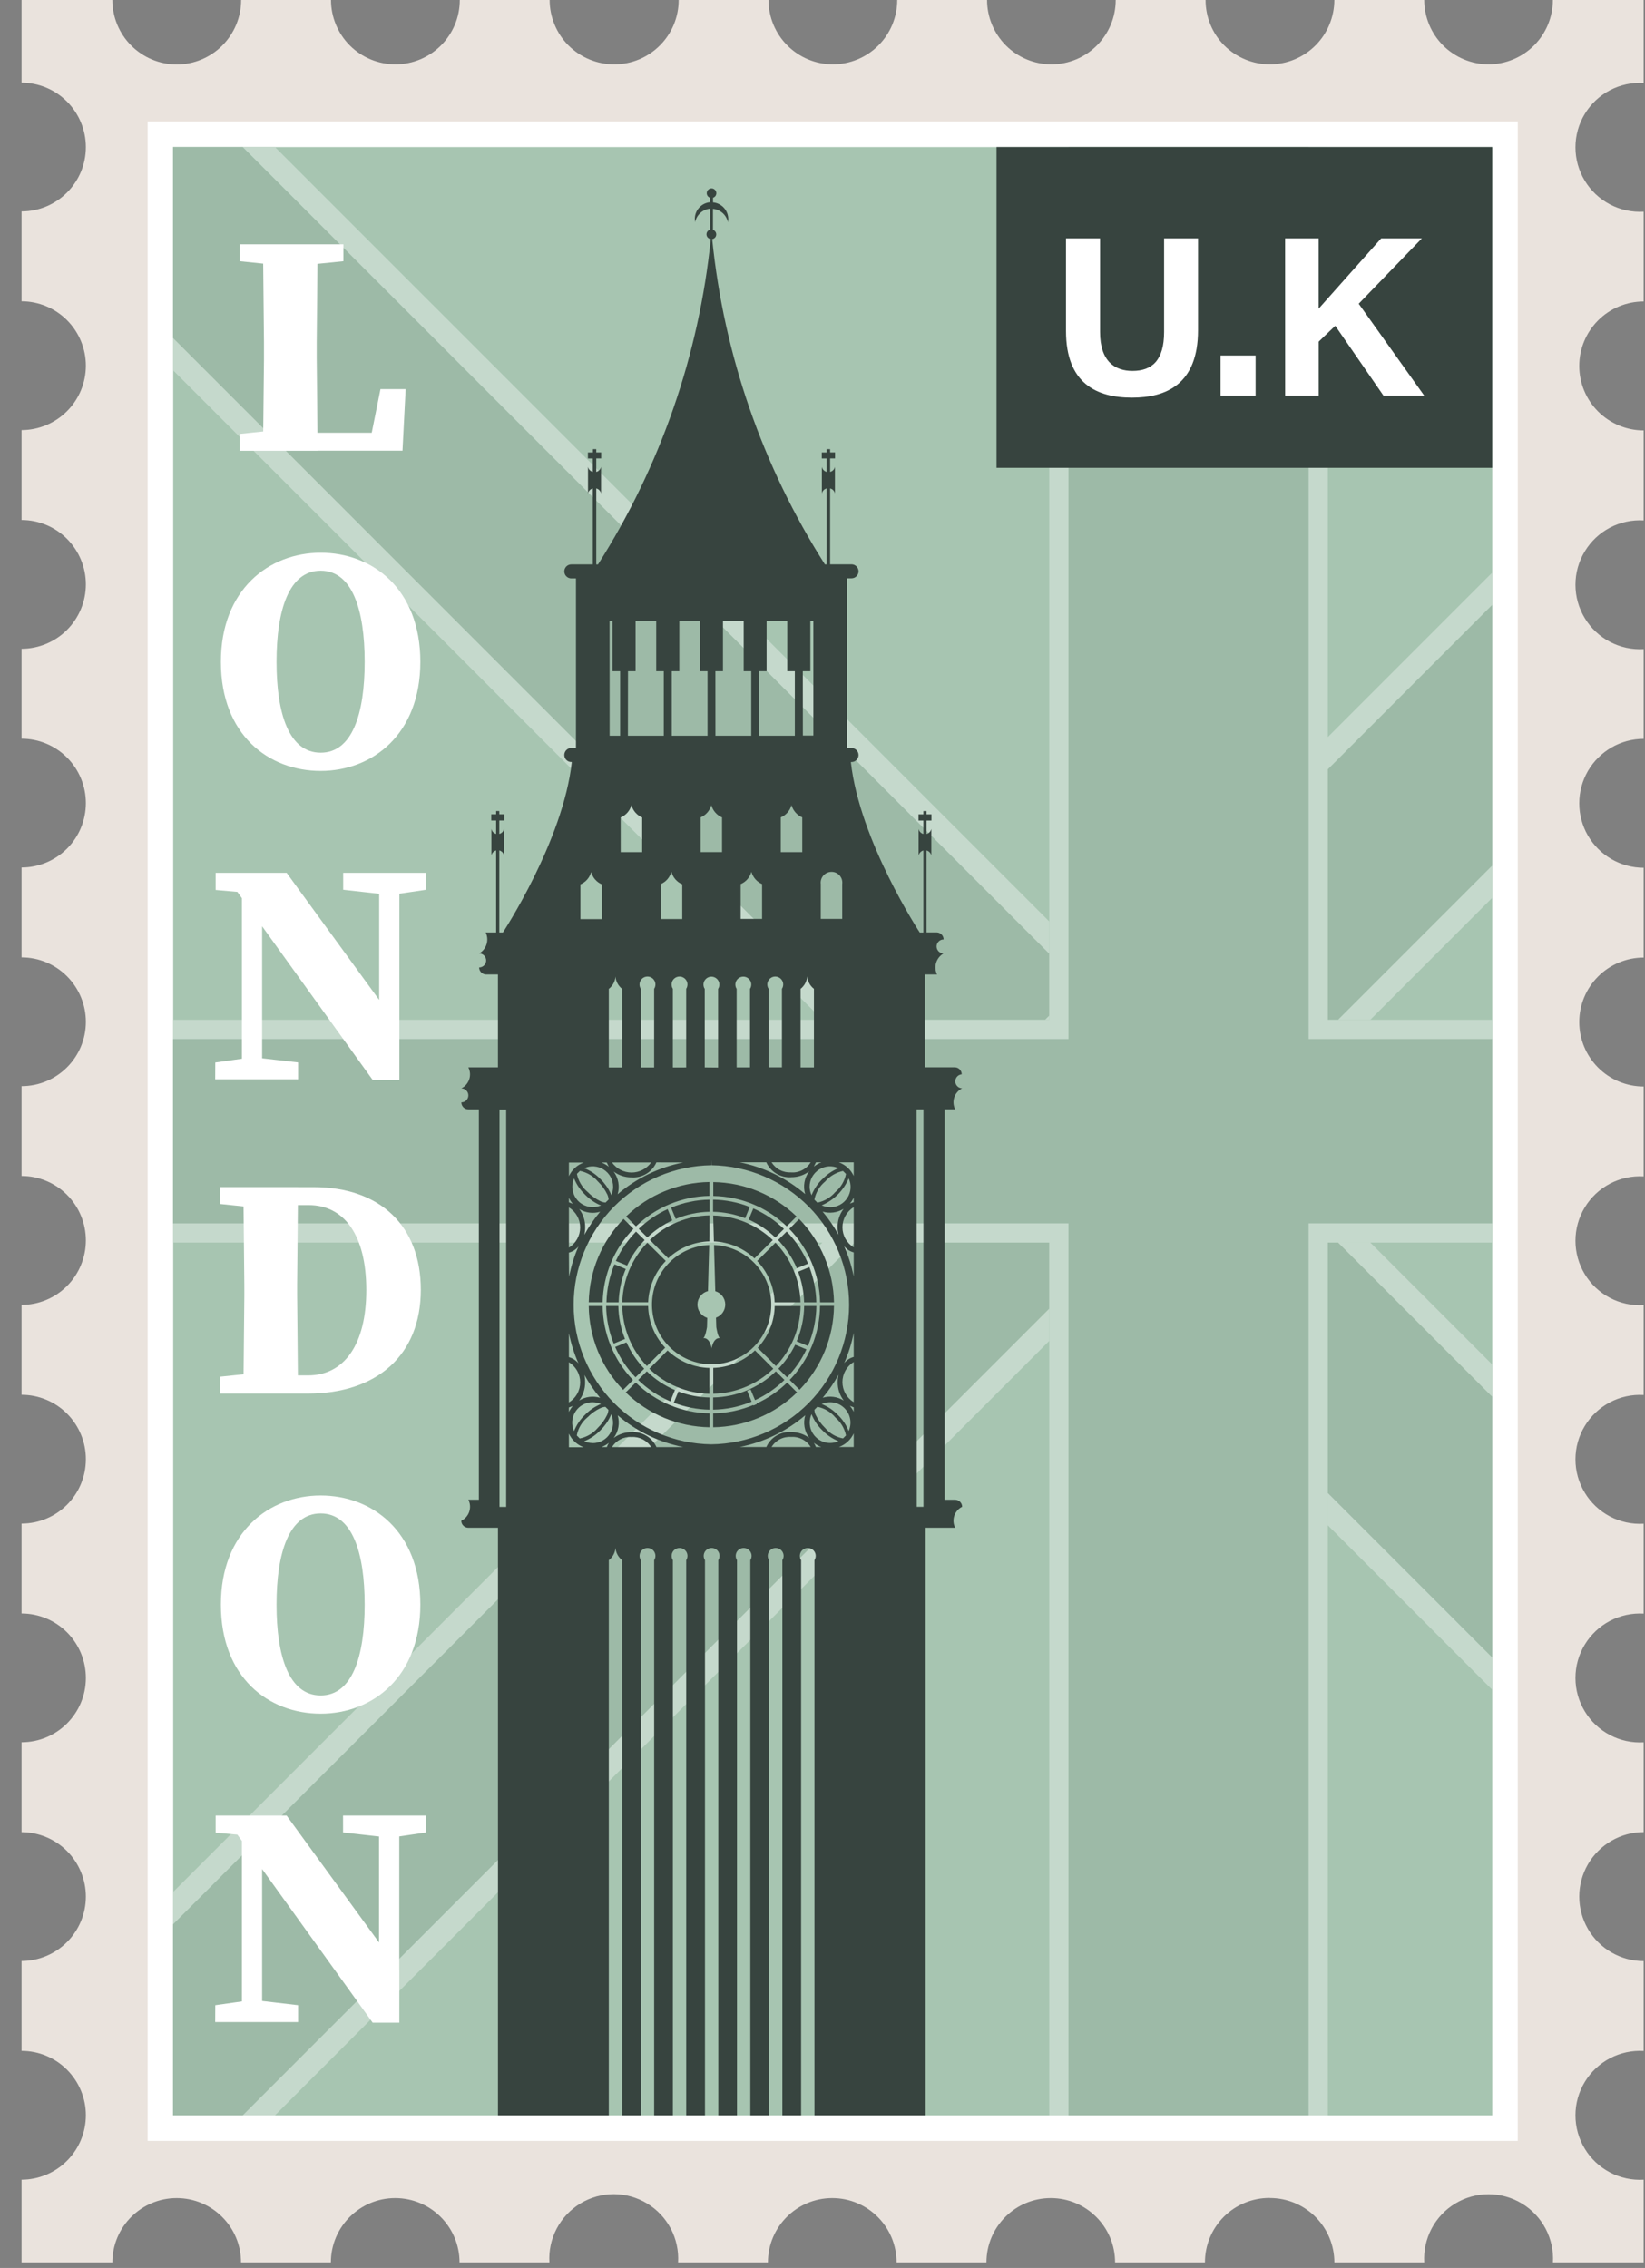 <svg width="74" height="102" viewBox="0 0 74 102" fill="none" xmlns="http://www.w3.org/2000/svg">
<rect x="0" y="0" width="74" height="102" fill="#808080" stroke="none"/>
<g clip-path="url(#clip0_344_32234)">
<path d="M38.74 37.105C38.702 37.291 39.119 41.726 39.084 41.912C39.099 42.127 39.132 42.339 39.184 42.548L39.224 41.28L40.66 38.236C40.707 37.744 38.775 37.234 38.74 37.105ZM60.08 74.047C60.099 74.347 59.88 81.445 59.894 81.745C59.912 82.002 59.845 82.451 59.839 82.764L59.819 80.733L59.054 75.859C59.029 75.066 60.063 74.257 60.08 74.047ZM31.762 6.273C31.782 6.573 31.563 13.672 31.579 13.972C31.596 14.231 31.533 14.68 31.523 14.992L31.503 12.961L30.736 8.084C30.713 7.295 31.747 6.481 31.762 6.273Z" fill="#485754"/>
<path d="M57.127 98.855C57.895 98.855 58.633 99.16 59.177 99.704C59.721 100.248 60.026 100.985 60.026 101.754H64.069C64.038 101.227 64.152 100.701 64.398 100.233C64.644 99.766 65.013 99.374 65.465 99.102C65.917 98.829 66.435 98.684 66.963 98.684C67.492 98.684 68.01 98.829 68.462 99.102C68.914 99.375 69.283 99.766 69.529 100.233C69.775 100.701 69.889 101.227 69.858 101.754H73.942V98.03C73.415 98.061 72.889 97.947 72.421 97.701C71.954 97.455 71.562 97.086 71.29 96.634C71.016 96.182 70.872 95.664 70.872 95.135C70.872 94.607 71.016 94.089 71.29 93.637C71.563 93.185 71.954 92.816 72.421 92.57C72.889 92.324 73.415 92.21 73.942 92.241V88.198C73.433 88.198 72.933 88.064 72.492 87.809C72.052 87.555 71.686 87.189 71.431 86.748C71.177 86.307 71.043 85.807 71.043 85.298C71.043 84.79 71.177 84.29 71.431 83.849C71.686 83.408 72.052 83.042 72.493 82.788C72.933 82.533 73.433 82.399 73.942 82.399V78.36C73.415 78.391 72.889 78.278 72.421 78.031C71.954 77.785 71.562 77.416 71.29 76.964C71.016 76.512 70.872 75.994 70.872 75.466C70.872 74.937 71.016 74.419 71.29 73.967C71.563 73.515 71.954 73.146 72.421 72.9C72.889 72.654 73.415 72.54 73.942 72.571V68.528C73.415 68.559 72.889 68.446 72.421 68.2C71.954 67.954 71.562 67.585 71.29 67.132C71.016 66.68 70.872 66.162 70.872 65.634C70.872 65.106 71.016 64.587 71.29 64.135C71.563 63.683 71.954 63.314 72.421 63.068C72.889 62.822 73.415 62.708 73.942 62.739V58.697C73.415 58.728 72.889 58.615 72.421 58.369C71.954 58.123 71.562 57.754 71.29 57.302C71.016 56.849 70.872 56.331 70.872 55.803C70.872 55.275 71.016 54.757 71.29 54.304C71.563 53.852 71.954 53.483 72.421 53.237C72.889 52.991 73.415 52.877 73.942 52.909V48.865C73.173 48.865 72.436 48.56 71.892 48.016C71.348 47.472 71.043 46.735 71.043 45.966C71.043 45.197 71.348 44.46 71.892 43.916C72.436 43.372 73.173 43.067 73.942 43.067V39.028C73.433 39.028 72.933 38.893 72.492 38.639C72.052 38.384 71.686 38.018 71.431 37.578C71.177 37.137 71.043 36.637 71.043 36.128C71.043 35.619 71.177 35.119 71.431 34.678C71.686 34.238 72.052 33.872 72.493 33.617C72.933 33.363 73.433 33.229 73.942 33.229V29.194C73.415 29.225 72.889 29.111 72.421 28.865C71.954 28.619 71.562 28.25 71.29 27.798C71.016 27.346 70.872 26.828 70.872 26.299C70.872 25.771 71.016 25.253 71.29 24.801C71.563 24.348 71.954 23.979 72.421 23.733C72.889 23.488 73.415 23.374 73.942 23.405V19.358C73.173 19.358 72.436 19.052 71.892 18.509C71.348 17.965 71.043 17.227 71.043 16.458C71.043 15.69 71.348 14.952 71.892 14.408C72.436 13.864 73.173 13.559 73.942 13.559V9.52C73.415 9.551 72.889 9.437 72.421 9.191C71.954 8.945 71.562 8.576 71.29 8.124C71.016 7.672 70.872 7.154 70.872 6.626C70.872 6.097 71.016 5.579 71.29 5.127C71.563 4.675 71.954 4.306 72.421 4.06C72.889 3.814 73.415 3.7 73.942 3.731V0H69.855C69.855 0.768 69.55 1.504 69.007 2.046C68.464 2.587 67.728 2.893 66.962 2.893C66.195 2.892 65.46 2.586 64.917 2.044C64.375 1.502 64.07 0.767 64.068 0L60.025 0C60.023 0.768 59.717 1.504 59.174 2.046C58.63 2.589 57.894 2.893 57.126 2.893C56.358 2.894 55.621 2.59 55.077 2.048C54.533 1.505 54.232 0.768 54.233 0H50.19C50.19 1.598 48.894 2.893 47.297 2.893C46.529 2.893 45.793 2.588 45.251 2.046C44.709 1.503 44.403 0.768 44.403 0H40.361C40.361 0.769 40.055 1.506 39.511 2.048C38.968 2.589 38.23 2.894 37.462 2.893C35.865 2.891 34.572 1.597 34.572 0H30.53C30.53 1.598 29.235 2.893 27.637 2.893C27.256 2.895 26.878 2.822 26.525 2.677C26.172 2.533 25.851 2.32 25.58 2.052C25.31 1.783 25.095 1.463 24.949 1.111C24.802 0.759 24.726 0.381 24.726 0H20.683C20.683 1.598 19.387 2.893 17.789 2.893C17.02 2.894 16.283 2.59 15.739 2.048C15.196 1.505 14.89 0.768 14.89 0H10.847C10.847 0.381 10.772 0.758 10.626 1.11C10.48 1.462 10.267 1.781 9.998 2.051C9.728 2.32 9.409 2.533 9.057 2.679C8.705 2.825 8.328 2.899 7.947 2.899C7.179 2.898 6.444 2.591 5.902 2.048C5.359 1.504 5.055 0.768 5.055 0L0.97 0V3.718C1.738 3.72 2.474 4.026 3.016 4.57C3.558 5.113 3.863 5.85 3.863 6.618C3.861 8.214 2.566 9.507 0.97 9.507V13.55C1.738 13.552 2.474 13.858 3.016 14.401C3.558 14.945 3.863 15.681 3.863 16.449C3.862 17.216 3.557 17.952 3.014 18.494C2.472 19.037 1.737 19.342 0.97 19.344V23.387C1.738 23.387 2.473 23.692 3.015 24.235C3.557 24.778 3.863 25.514 3.863 26.28C3.863 27.048 3.558 27.784 3.016 28.328C2.473 28.871 1.737 29.177 0.97 29.179L0.97 33.222C1.739 33.222 2.475 33.528 3.017 34.072C3.559 34.615 3.864 35.353 3.863 36.121C3.862 36.889 3.558 37.625 3.015 38.167C2.472 38.709 1.737 39.015 0.97 39.015V43.058C1.738 43.059 2.474 43.365 3.016 43.909C3.558 44.453 3.863 45.189 3.863 45.957C3.862 47.555 2.567 48.849 0.97 48.849V52.889C1.739 52.889 2.475 53.194 3.018 53.739C3.561 54.284 3.865 55.022 3.863 55.791C3.862 56.558 3.557 57.294 3.015 57.837C2.473 58.38 1.737 58.686 0.97 58.687L0.97 62.73C1.739 62.73 2.476 63.036 3.019 63.581C3.562 64.126 3.866 64.865 3.863 65.634C3.86 67.23 2.565 68.522 0.97 68.522V72.565C1.351 72.566 1.728 72.641 2.079 72.787C2.431 72.933 2.75 73.147 3.019 73.417C3.288 73.687 3.501 74.008 3.646 74.36C3.79 74.712 3.864 75.09 3.863 75.471C3.859 77.066 2.565 78.357 0.97 78.357V82.4C1.738 82.402 2.474 82.708 3.016 83.251C3.558 83.795 3.863 84.532 3.863 85.3C3.862 86.067 3.557 86.802 3.014 87.344C2.472 87.887 1.737 88.192 0.97 88.194V92.237C1.738 92.237 2.473 92.542 3.015 93.085C3.557 93.628 3.863 94.364 3.863 95.13C3.863 95.898 3.558 96.635 3.016 97.178C2.474 97.722 1.738 98.028 0.97 98.03V101.751H5.055C5.055 100.153 6.351 98.858 7.948 98.858C9.546 98.858 10.842 100.153 10.842 101.751H14.885C14.885 100.153 16.18 98.858 17.778 98.858C19.376 98.858 20.672 100.153 20.672 101.751H24.715C24.683 101.224 24.797 100.698 25.043 100.23C25.289 99.763 25.658 99.372 26.11 99.099C26.563 98.826 27.081 98.681 27.609 98.681C28.137 98.681 28.655 98.826 29.108 99.099C29.56 99.372 29.929 99.763 30.175 100.23C30.421 100.698 30.534 101.224 30.503 101.751H34.545C34.545 100.153 35.841 98.858 37.439 98.858C39.036 98.858 40.332 100.153 40.332 101.751H44.375C44.375 100.153 45.671 98.858 47.269 98.858C48.866 98.858 50.162 100.153 50.162 101.751H54.205C54.203 100.978 54.511 100.236 55.06 99.691C55.609 99.147 56.353 98.845 57.126 98.852L57.127 98.855Z" fill="#EAE3DD"/>
<path d="M7.212 6.039H67.698V95.712H7.212V6.039Z" fill="#A7C5B1"/>
<path d="M67.127 6.615V95.135H7.791V6.615H67.127ZM68.277 5.465H6.642V96.285H68.276L68.277 5.465Z" fill="white"/>
<path d="M47.015 45.865L47.201 45.679V42.89L10.922 6.613H7.782V15.202L38.445 45.865H47.015ZM59.732 55.883V67.15L67.118 74.537V62.807L60.194 55.883H59.732Z" fill="#9DBAA7"/>
<path d="M60.194 55.883L67.118 62.807V61.358L61.643 55.883H60.194ZM47.201 41.442L12.371 6.613H10.922L47.201 42.89V41.442ZM38.445 45.864L7.782 15.201V16.65L36.996 45.864H38.445ZM59.732 68.6L67.118 75.986V74.538L59.732 67.151V68.6Z" fill="#C5D9CC"/>
<path d="M59.732 45.864H60.194L67.118 38.939V27.211L59.732 34.599V45.864ZM47.201 55.883H38.445L7.782 86.545V95.134H10.922L47.201 58.857V55.883Z" fill="#9DBAA7"/>
<path d="M47.201 45.864V45.678L47.015 45.864H47.201ZM61.643 45.864L67.118 40.389V38.94L60.194 45.864H61.643ZM59.732 34.597L67.118 27.211V25.762L59.732 33.148V34.597ZM47.201 58.858L10.922 95.135H12.371L47.201 60.306V58.858ZM36.996 55.883L7.782 85.097V86.546L38.445 55.883H36.996Z" fill="#C5D9CC"/>
<path d="M48.063 55.021V95.135H58.869V55.021H67.118V46.723H58.869V6.613H48.063V46.728H7.782V55.026L48.063 55.021Z" fill="#9DBAA7"/>
<path d="M59.731 67.151V55.884H67.117V55.021H58.868V95.135H48.063V55.021H7.782V55.884H47.201V95.135H59.731V67.151ZM48.063 46.728V6.613H47.201V45.865H7.782V46.728H48.063ZM58.869 46.728H67.118V45.865H59.732V6.613H58.869V46.728Z" fill="#C5D9CC"/>
<path d="M44.829 6.613H67.124V21.041H44.829V6.613Z" fill="#37443F"/>
<path d="M17.051 90.058L17.961 90.968V81.655H17.051V90.058ZM15.433 82.414L17.333 82.627H17.728L19.162 82.414V81.655H15.432L15.433 82.414ZM10.882 90.941H11.792V82.425L10.882 81.655V90.941ZM16.764 90.968H17.964V88.615L12.894 81.655H9.701V82.425L11.233 82.56L10.425 82.16L16.764 90.968ZM9.681 90.941H13.41V90.182L11.59 89.969H11.19L9.685 90.182L9.681 90.941ZM14.425 67.259C12.105 67.259 9.937 68.906 9.937 72.165C9.937 75.458 12.093 77.071 14.425 77.071C16.756 77.071 18.909 75.424 18.909 72.165C18.909 68.867 16.739 67.259 14.425 67.259ZM12.44 72.165C12.44 69.831 13.003 68.066 14.426 68.066C15.848 68.066 16.405 69.829 16.405 72.165C16.405 74.501 15.847 76.251 14.426 76.251C13.004 76.251 12.44 74.51 12.44 72.165ZM12.178 62.675H13.852C16.941 62.675 18.93 60.956 18.93 58.007C18.93 55.15 17.116 53.39 14.104 53.39H12.178V54.199H13.885C15.476 54.199 16.478 55.535 16.478 58.022C16.478 60.473 15.478 61.857 13.86 61.857H12.178V62.675ZM11.956 61.704L9.905 61.916V62.675H12.178V61.704H11.956ZM11.956 54.361H12.178V53.39L9.905 53.389V54.149L11.956 54.361ZM10.992 58.246L10.949 62.674H13.408L13.366 58.236V57.771L13.408 53.388H10.948L10.991 57.771L10.992 58.246ZM17.057 47.658L17.967 48.569V39.255H17.057V47.658ZM15.439 40.016L17.339 40.228H17.739L19.168 40.016V39.256H15.438L15.439 40.016ZM10.882 48.541H11.792V40.026L10.882 39.256V48.541ZM16.764 48.569H17.964V46.215L12.894 39.255H9.701V40.026L11.233 40.161L10.425 39.761L16.764 48.569ZM9.681 48.541H13.41V47.782L11.59 47.573H11.19L9.685 47.785L9.681 48.541ZM14.425 24.859C12.105 24.859 9.937 26.508 9.937 29.766C9.937 33.059 12.093 34.672 14.425 34.672C16.756 34.672 18.909 33.023 18.909 29.766C18.909 26.473 16.744 24.859 14.425 24.859ZM12.44 29.766C12.44 27.432 13.003 25.667 14.426 25.667C15.848 25.667 16.405 27.43 16.405 29.766C16.405 32.103 15.847 33.852 14.426 33.852C13.004 33.852 12.44 32.111 12.44 29.766ZM17.115 17.502L16.56 20.271L17.638 19.462H13.062V20.271H18.106L18.248 17.502H17.115ZM11.875 15.371V16.189L11.832 20.275H14.29L14.248 16.115V15.371L14.29 10.988H11.831L11.875 15.372V15.371ZM12.839 11.96H13.357L15.448 11.748V10.988H10.787V11.748L12.839 11.96ZM12.839 19.303L10.787 19.515V20.275H13.062V19.303H12.839Z" fill="white"/>
<path d="M20.751 68.395C20.752 68.568 20.892 68.708 21.065 68.71H22.401V95.134H27.387V70.168C27.561 70.034 27.671 69.833 27.688 69.614C27.704 69.833 27.814 70.034 27.987 70.168V95.134H28.828V70.168C28.732 70.019 28.76 69.821 28.894 69.705C29.028 69.589 29.228 69.589 29.362 69.705C29.496 69.821 29.524 70.019 29.428 70.168V95.134H30.269V70.168C30.173 70.019 30.201 69.821 30.335 69.705C30.469 69.589 30.669 69.589 30.803 69.705C30.937 69.821 30.965 70.019 30.869 70.168V95.134H31.713V70.168C31.617 70.019 31.645 69.821 31.779 69.705C31.913 69.589 32.112 69.589 32.246 69.705C32.38 69.821 32.408 70.019 32.312 70.168V95.134H33.153V70.168C33.057 70.019 33.085 69.821 33.219 69.705C33.353 69.589 33.553 69.589 33.687 69.705C33.821 69.821 33.849 70.019 33.753 70.168V95.134H34.594V70.168C34.498 70.019 34.526 69.821 34.66 69.705C34.794 69.589 34.994 69.589 35.128 69.705C35.262 69.821 35.29 70.019 35.194 70.168V95.134H36.038V70.168C35.942 70.019 35.97 69.821 36.104 69.705C36.238 69.589 36.438 69.589 36.572 69.705C36.706 69.821 36.733 70.019 36.638 70.168V95.134H41.636V68.71H42.968C42.926 68.627 42.901 68.537 42.894 68.445C42.888 68.353 42.899 68.26 42.928 68.172C42.958 68.085 43.004 68.003 43.065 67.934C43.125 67.864 43.199 67.807 43.282 67.766C43.281 67.593 43.141 67.453 42.968 67.451H42.496V49.891H42.968C42.926 49.808 42.901 49.718 42.894 49.626C42.887 49.533 42.899 49.441 42.928 49.353C42.957 49.265 43.003 49.184 43.064 49.114C43.125 49.044 43.199 48.987 43.282 48.946C43.114 48.943 42.978 48.809 42.973 48.641C42.968 48.473 43.096 48.331 43.263 48.317C43.263 48.151 43.134 48.013 42.968 48.002H41.606V43.825H42.152C41.986 43.482 42.115 43.069 42.447 42.881C42.273 42.881 42.132 42.74 42.132 42.566C42.132 42.392 42.273 42.251 42.447 42.251C42.447 42.085 42.318 41.947 42.152 41.936H41.681V38.249C41.734 38.264 41.783 38.293 41.821 38.333C41.859 38.373 41.885 38.424 41.896 38.478V37.278C41.885 37.333 41.859 37.383 41.821 37.423C41.783 37.464 41.734 37.493 41.681 37.507V36.903H41.901V36.625H41.681V36.477H41.538V36.625H41.318V36.903H41.538V37.507C41.428 37.479 41.344 37.39 41.322 37.278V38.478C41.334 38.424 41.36 38.373 41.398 38.333C41.436 38.293 41.485 38.264 41.538 38.249V41.939H41.374C41.374 41.939 38.668 37.821 38.275 34.272H38.305C38.479 34.272 38.62 34.131 38.62 33.957C38.62 33.783 38.479 33.642 38.305 33.642H38.095V26.01H38.305C38.479 26.01 38.62 25.869 38.62 25.695C38.62 25.521 38.479 25.38 38.305 25.38H37.343V21.967C37.453 21.995 37.537 22.084 37.559 22.195V20.995C37.537 21.107 37.453 21.196 37.343 21.224V20.617H37.564V20.347H37.343V20.201H37.187V20.349H36.967V20.619H37.187V21.224C37.077 21.196 36.993 21.107 36.971 20.995V22.195C36.993 22.084 37.077 21.995 37.187 21.967V25.384H37.109C34.3 20.97 32.563 15.959 32.038 10.753C32.136 10.738 32.212 10.658 32.219 10.559C32.227 10.46 32.166 10.369 32.072 10.338V9.393C32.407 9.422 32.681 9.669 32.746 9.998L32.761 9.852C32.761 9.462 32.463 9.138 32.075 9.102V8.894C32.176 8.861 32.239 8.759 32.221 8.655C32.205 8.551 32.114 8.473 32.008 8.473C31.903 8.473 31.813 8.55 31.796 8.655C31.779 8.76 31.841 8.861 31.942 8.894V9.094C31.554 9.13 31.256 9.454 31.256 9.844L31.271 9.99C31.336 9.661 31.611 9.414 31.945 9.385V10.329C31.843 10.354 31.775 10.448 31.782 10.552C31.789 10.656 31.871 10.74 31.974 10.75C31.446 15.957 29.709 20.969 26.901 25.385H26.823V21.967C26.933 21.995 27.017 22.084 27.039 22.195V20.995C27.017 21.107 26.933 21.196 26.823 21.224V20.617H27.044V20.347H26.823V20.201H26.673V20.349H26.447V20.619H26.667V21.224C26.557 21.196 26.473 21.107 26.451 20.995V22.195C26.473 22.084 26.557 21.995 26.667 21.967V25.384H25.701C25.588 25.384 25.484 25.444 25.428 25.541C25.372 25.638 25.372 25.759 25.428 25.856C25.484 25.953 25.588 26.014 25.701 26.013H25.91V33.641H25.701C25.588 33.641 25.484 33.701 25.428 33.798C25.372 33.895 25.372 34.016 25.428 34.113C25.484 34.21 25.588 34.271 25.701 34.27H25.723C25.336 37.818 22.624 41.937 22.624 41.937H22.461V38.247C22.514 38.262 22.563 38.291 22.601 38.331C22.639 38.371 22.665 38.422 22.677 38.476V37.276C22.665 37.331 22.639 37.381 22.601 37.422C22.563 37.462 22.514 37.491 22.461 37.505V36.901H22.682V36.623H22.461V36.475H22.319V36.623H22.099V36.901H22.319V37.505C22.265 37.491 22.217 37.462 22.179 37.421C22.142 37.381 22.116 37.331 22.105 37.276V38.476C22.116 38.422 22.142 38.372 22.179 38.331C22.217 38.291 22.265 38.262 22.319 38.247V41.937H21.849C22.014 42.28 21.885 42.693 21.554 42.881C21.728 42.881 21.869 43.022 21.869 43.196C21.869 43.37 21.728 43.511 21.554 43.511C21.554 43.677 21.683 43.815 21.849 43.826H22.4V48.004H21.068C21.11 48.087 21.135 48.177 21.142 48.269C21.148 48.361 21.137 48.454 21.108 48.541C21.079 48.629 21.032 48.71 20.972 48.78C20.911 48.85 20.837 48.907 20.754 48.948C20.928 48.948 21.069 49.089 21.069 49.263C21.069 49.437 20.928 49.578 20.754 49.578C20.754 49.752 20.895 49.893 21.069 49.893H21.541V67.449H21.069C21.111 67.531 21.136 67.621 21.143 67.714C21.149 67.806 21.138 67.898 21.109 67.986C21.08 68.074 21.033 68.155 20.973 68.225C20.912 68.295 20.838 68.352 20.755 68.393L20.751 68.395ZM27.3 65.081H27.055C27.177 65.037 27.291 64.973 27.392 64.891C27.352 64.95 27.321 65.014 27.3 65.081ZM26.658 64.9C26.527 64.9 26.398 64.873 26.279 64.819C26.553 64.71 26.801 64.543 27.005 64.331C27.193 64.149 27.346 63.935 27.457 63.699L27.492 63.605C27.625 63.889 27.602 64.221 27.433 64.484C27.264 64.749 26.971 64.906 26.657 64.904L26.658 64.9ZM26.283 61.826C26.487 62.194 26.725 62.541 26.995 62.864C26.837 62.817 26.672 62.803 26.509 62.825C26.347 62.846 26.19 62.902 26.051 62.988C26.232 62.75 26.327 62.459 26.321 62.16C26.323 62.046 26.311 61.933 26.286 61.822L26.283 61.826ZM26.658 63.065C26.789 63.065 26.919 63.093 27.038 63.147L26.944 63.183C26.707 63.294 26.493 63.447 26.312 63.636C26.098 63.84 25.932 64.088 25.823 64.363C25.759 64.223 25.732 64.069 25.743 63.916C25.754 63.762 25.804 63.614 25.887 63.485C25.97 63.356 26.084 63.249 26.219 63.176C26.354 63.102 26.505 63.063 26.659 63.063L26.658 63.065ZM26.423 63.75C26.59 63.576 26.787 63.434 27.005 63.331C27.077 63.297 27.154 63.277 27.234 63.272L27.369 63.407C27.364 63.486 27.345 63.564 27.311 63.636C27.206 63.853 27.064 64.051 26.89 64.218C26.682 64.464 26.397 64.632 26.081 64.695L25.946 64.559C26.006 64.24 26.175 63.952 26.426 63.745L26.423 63.75ZM27.532 65.083C27.718 64.779 28.056 64.605 28.411 64.629C28.766 64.606 29.105 64.781 29.293 65.083H27.532ZM29.531 65.083C29.436 64.871 29.279 64.692 29.079 64.572C28.88 64.451 28.649 64.394 28.416 64.41C28.125 64.406 27.841 64.498 27.608 64.671C27.824 64.38 27.891 64.002 27.787 63.653C28.631 64.373 29.646 64.865 30.735 65.081L29.531 65.083ZM32.002 64.958C30.352 64.937 28.776 64.266 27.616 63.092C26.456 61.917 25.805 60.333 25.805 58.682C25.805 57.031 26.456 55.447 27.616 54.272C28.776 53.098 30.352 52.427 32.002 52.406L32.01 52.155V52.406C33.66 52.43 35.235 53.103 36.393 54.28C37.551 55.456 38.2 57.042 38.197 58.693C38.194 60.344 37.54 61.927 36.378 63.1C35.216 64.273 33.639 64.94 31.988 64.958H32.002ZM26.053 54.374C26.192 54.46 26.349 54.515 26.512 54.536C26.674 54.558 26.84 54.544 26.997 54.497C26.727 54.819 26.489 55.167 26.285 55.535C26.311 55.425 26.324 55.313 26.324 55.201C26.33 54.902 26.234 54.609 26.053 54.372V54.374ZM30.732 52.281C29.643 52.498 28.628 52.99 27.784 53.71C27.888 53.361 27.821 52.983 27.605 52.69C27.838 52.864 28.122 52.956 28.413 52.952C28.89 52.985 29.335 52.715 29.528 52.278L30.732 52.281ZM30.268 48.01V44.473C30.171 44.323 30.198 44.125 30.333 44.008C30.468 43.891 30.668 43.891 30.803 44.008C30.938 44.125 30.965 44.324 30.868 44.473V48.008L30.268 48.01ZM29.427 48.01H28.827V44.473C28.73 44.323 28.757 44.125 28.892 44.008C29.027 43.891 29.227 43.891 29.362 44.008C29.497 44.125 29.524 44.324 29.427 44.473V48.01ZM29.292 52.281C29.089 52.565 28.761 52.734 28.411 52.734C28.061 52.734 27.733 52.565 27.53 52.281H29.292ZM27.581 53.373C27.581 53.504 27.552 53.634 27.497 53.753L27.462 53.659C27.35 53.422 27.197 53.208 27.009 53.027C26.805 52.813 26.557 52.646 26.282 52.538C26.422 52.475 26.575 52.447 26.729 52.458C26.882 52.47 27.03 52.519 27.159 52.602C27.288 52.685 27.395 52.8 27.469 52.934C27.542 53.069 27.581 53.22 27.581 53.374L27.581 53.373ZM26.898 53.138C27.073 53.305 27.215 53.502 27.319 53.72C27.352 53.791 27.372 53.869 27.377 53.948L27.242 54.083C27.162 54.078 27.085 54.058 27.013 54.025C26.795 53.921 26.598 53.778 26.431 53.604C26.184 53.396 26.016 53.111 25.952 52.795L26.087 52.66C26.404 52.723 26.691 52.893 26.899 53.14L26.898 53.138ZM26.312 53.723C26.494 53.911 26.708 54.064 26.944 54.176L27.038 54.211C26.868 54.286 26.68 54.307 26.497 54.273C26.315 54.239 26.147 54.151 26.016 54.02C25.885 53.888 25.797 53.721 25.762 53.538C25.728 53.356 25.75 53.168 25.825 52.998C25.933 53.27 26.099 53.515 26.31 53.718L26.312 53.723ZM31.703 48.007V44.478C31.606 44.328 31.633 44.13 31.768 44.013C31.903 43.896 32.102 43.896 32.237 44.013C32.373 44.13 32.4 44.329 32.303 44.478V48.013L31.703 48.007ZM37.718 55.529C37.514 55.161 37.276 54.813 37.005 54.491C37.323 54.586 37.666 54.541 37.949 54.368C37.769 54.605 37.673 54.896 37.679 55.194C37.679 55.305 37.692 55.416 37.717 55.525L37.718 55.529ZM37.342 54.292C37.212 54.291 37.084 54.263 36.965 54.208C37.512 53.978 37.948 53.542 38.178 52.995C38.31 53.279 38.287 53.611 38.118 53.875C37.949 54.139 37.656 54.297 37.342 54.295V54.292ZM37.578 53.609C37.37 53.855 37.085 54.024 36.77 54.088L36.635 53.953C36.696 53.636 36.865 53.35 37.113 53.144C37.323 52.9 37.607 52.731 37.922 52.664L38.057 52.799C37.994 53.117 37.825 53.403 37.578 53.612V53.609ZM36.996 53.027C36.783 53.231 36.616 53.479 36.508 53.754C36.453 53.635 36.423 53.505 36.42 53.374C36.42 53.22 36.459 53.069 36.532 52.934C36.606 52.8 36.713 52.685 36.842 52.602C36.971 52.519 37.119 52.47 37.272 52.458C37.426 52.447 37.579 52.475 37.719 52.538C37.446 52.648 37.2 52.816 36.998 53.03L36.996 53.027ZM35.59 52.727C35.416 52.738 35.242 52.702 35.087 52.622C34.931 52.542 34.801 52.422 34.708 52.274H36.47C36.378 52.423 36.248 52.544 36.093 52.624C35.938 52.705 35.764 52.741 35.59 52.73V52.727ZM35.175 48.003H34.575V44.473C34.478 44.323 34.505 44.125 34.64 44.008C34.775 43.891 34.975 43.891 35.11 44.008C35.245 44.125 35.272 44.324 35.175 44.473V48.003ZM35.59 52.944C35.881 52.948 36.165 52.856 36.399 52.682C36.182 52.975 36.115 53.353 36.22 53.702C35.375 52.982 34.36 52.49 33.271 52.273H34.471C34.667 52.708 35.113 52.977 35.59 52.946V52.944ZM33.738 48.006H33.138V44.477C33.041 44.327 33.068 44.129 33.203 44.012C33.338 43.895 33.538 43.895 33.673 44.012C33.808 44.129 33.835 44.328 33.738 44.477V48.006ZM37.953 62.987C37.814 62.901 37.657 62.845 37.495 62.824C37.332 62.802 37.167 62.816 37.01 62.863C37.279 62.541 37.518 62.193 37.722 61.825C37.696 61.934 37.683 62.047 37.683 62.159C37.678 62.456 37.772 62.745 37.951 62.982L37.953 62.987ZM37.69 63.635C37.486 63.421 37.238 63.254 36.964 63.146C37.311 62.989 37.719 63.064 37.989 63.333C38.259 63.602 38.333 64.011 38.176 64.359C38.068 64.084 37.902 63.836 37.688 63.632L37.69 63.635ZM38.057 64.558L37.922 64.692C37.605 64.632 37.32 64.464 37.113 64.216C36.939 64.049 36.797 63.852 36.693 63.634C36.658 63.562 36.639 63.484 36.635 63.405L36.77 63.27C37.086 63.331 37.372 63.501 37.578 63.749C37.823 63.958 37.992 64.242 38.057 64.558ZM34.475 65.079H33.275C34.364 64.863 35.379 64.371 36.224 63.651C36.119 64 36.186 64.378 36.403 64.669C36.169 64.496 35.885 64.405 35.594 64.408C35.116 64.374 34.667 64.642 34.473 65.081L34.475 65.079ZM34.708 65.079C34.799 64.93 34.929 64.808 35.085 64.728C35.24 64.648 35.415 64.613 35.59 64.626C35.764 64.614 35.938 64.65 36.093 64.73C36.248 64.81 36.378 64.931 36.47 65.079H34.708ZM36.703 65.079C36.68 65.012 36.648 64.949 36.609 64.889C36.711 64.971 36.825 65.035 36.947 65.079H36.703ZM37.342 64.898C37.099 64.898 36.866 64.801 36.694 64.629C36.522 64.457 36.425 64.224 36.425 63.981C36.425 63.85 36.453 63.721 36.507 63.602C36.615 63.876 36.782 64.124 36.995 64.329C37.199 64.541 37.446 64.707 37.72 64.817C37.601 64.871 37.473 64.898 37.342 64.898ZM38.404 65.079H37.738C38.033 64.972 38.273 64.751 38.404 64.467V65.079ZM38.404 63.496C38.359 63.398 38.3 63.307 38.229 63.226L38.404 63.293V63.496ZM38.404 63.063C38.249 62.968 38.121 62.835 38.032 62.677C37.944 62.519 37.897 62.34 37.897 62.159C37.897 61.977 37.944 61.798 38.032 61.64C38.121 61.482 38.249 61.349 38.404 61.254V63.063ZM38.404 61.028C38.235 61.073 38.085 61.171 37.975 61.306C38.167 60.87 38.311 60.415 38.404 59.947V61.028ZM38.404 57.407C38.311 56.941 38.167 56.486 37.975 56.05C38.086 56.185 38.236 56.281 38.404 56.326V57.407ZM38.404 56.099C38.249 56.005 38.122 55.872 38.033 55.714C37.944 55.555 37.898 55.377 37.898 55.196C37.898 55.014 37.944 54.836 38.033 54.678C38.122 54.519 38.249 54.386 38.404 54.292V56.099ZM38.404 54.065L38.229 54.132C38.3 54.051 38.359 53.96 38.404 53.862V54.065ZM41.234 49.894H41.541V67.768H41.24L41.234 49.894ZM38.404 52.276V52.888C38.339 52.747 38.247 52.62 38.133 52.515C38.018 52.41 37.884 52.329 37.738 52.276H38.404ZM36.922 39.766C36.909 39.673 36.923 39.58 36.962 39.495C37.001 39.41 37.064 39.339 37.142 39.288C37.221 39.238 37.312 39.211 37.405 39.211C37.498 39.21 37.59 39.236 37.668 39.286C37.747 39.337 37.809 39.409 37.848 39.494C37.887 39.579 37.9 39.673 37.887 39.766V41.327H36.922V39.766ZM36.95 52.276C36.827 52.32 36.712 52.384 36.611 52.466L36.705 52.276H36.95ZM36.114 30.189H36.454V27.933H36.589V33.081H36.117L36.114 30.189ZM36.314 43.917C36.322 44.025 36.353 44.131 36.405 44.226C36.457 44.322 36.528 44.405 36.614 44.472V48.007H36.014V44.473C36.099 44.405 36.17 44.32 36.222 44.224C36.273 44.127 36.305 44.021 36.314 43.912V43.917ZM36.089 36.764V38.325H35.123V36.761C35.24 36.711 35.344 36.635 35.428 36.539C35.512 36.443 35.572 36.33 35.606 36.207C35.639 36.33 35.7 36.443 35.784 36.539C35.868 36.635 35.972 36.711 36.09 36.761L36.089 36.764ZM34.147 30.189H34.485V27.933H35.415V30.189H35.755V33.088H34.147V30.189ZM34.282 39.767V41.327H33.318V39.763C33.556 39.662 33.734 39.458 33.802 39.209C33.835 39.332 33.896 39.446 33.98 39.542C34.063 39.638 34.168 39.713 34.285 39.763L34.282 39.767ZM32.182 30.189H32.522V27.933H33.455V30.189H33.795V33.088H32.184L32.182 30.189ZM31.998 36.209C32.032 36.331 32.093 36.445 32.176 36.541C32.26 36.637 32.364 36.713 32.481 36.763V38.323H31.517V36.761C31.634 36.711 31.738 36.635 31.822 36.539C31.905 36.443 31.966 36.33 32 36.207L31.998 36.209ZM30.219 30.189H30.559V27.933H31.488V30.189H31.828V33.088H30.219V30.189ZM30.206 39.218C30.239 39.341 30.3 39.455 30.384 39.551C30.468 39.647 30.572 39.722 30.69 39.772V41.333H29.723V39.763C29.959 39.661 30.135 39.457 30.202 39.209L30.206 39.218ZM28.25 30.189H28.591V27.933H29.52V30.189H29.86V33.088H28.246L28.25 30.189ZM27.921 36.764C28.159 36.664 28.337 36.46 28.405 36.211C28.439 36.334 28.499 36.447 28.583 36.543C28.667 36.639 28.771 36.715 28.888 36.764V38.325H27.922L27.921 36.764ZM27.422 27.937H27.556V30.189H27.896V33.088H27.424L27.422 27.937ZM27.387 44.475C27.561 44.341 27.671 44.139 27.688 43.92C27.704 44.139 27.814 44.341 27.987 44.475V48.01H27.387V44.475ZM27.387 52.473C27.287 52.391 27.172 52.327 27.05 52.283H27.295L27.387 52.473ZM26.11 39.776C26.227 39.726 26.332 39.651 26.416 39.555C26.5 39.459 26.56 39.345 26.594 39.222C26.627 39.345 26.688 39.459 26.771 39.555C26.855 39.651 26.959 39.726 27.077 39.776V41.337H26.11V39.776ZM25.592 52.286H26.258C25.963 52.392 25.723 52.613 25.592 52.898V52.286ZM25.592 53.87C25.637 53.968 25.696 54.059 25.767 54.14L25.592 54.073V53.87ZM25.592 54.303C25.747 54.398 25.874 54.53 25.963 54.689C26.052 54.847 26.098 55.025 26.098 55.207C26.098 55.388 26.052 55.566 25.963 55.724C25.874 55.883 25.747 56.016 25.592 56.11V54.303ZM25.592 56.336C25.76 56.291 25.91 56.195 26.021 56.06C25.831 56.496 25.689 56.952 25.599 57.419L25.592 56.336ZM25.592 59.958C25.685 60.425 25.829 60.88 26.021 61.316C25.911 61.181 25.761 61.084 25.592 61.038V59.958ZM25.592 61.265C25.747 61.36 25.875 61.493 25.964 61.651C26.052 61.809 26.099 61.988 26.099 62.169C26.099 62.351 26.052 62.53 25.964 62.688C25.875 62.846 25.747 62.979 25.592 63.074V61.265ZM25.592 63.3L25.767 63.233C25.696 63.314 25.637 63.405 25.592 63.503V63.3ZM25.592 64.477C25.657 64.618 25.749 64.745 25.863 64.85C25.977 64.955 26.112 65.037 26.258 65.089H25.592V64.477ZM22.47 49.899H22.77V67.773H22.47V49.899Z" fill="#37443F"/>
<path d="M36.892 58.571H37.517C37.492 57.167 36.931 55.826 35.949 54.823L35.506 55.268C36.37 56.153 36.865 57.334 36.892 58.571ZM35.833 54.71C34.827 53.736 33.487 53.184 32.087 53.164V53.789C33.321 53.809 34.502 54.296 35.391 55.153L35.833 54.71Z" fill="#37443F"/>
<path d="M33.679 54.849C34.123 55.047 34.529 55.321 34.879 55.658L35.266 55.27C34.864 54.885 34.397 54.573 33.888 54.348L33.679 54.849ZM35.524 62.061L35.967 62.504C36.948 61.491 37.502 60.141 37.516 58.731H36.889C36.876 59.974 36.388 61.166 35.524 62.061ZM31.634 60.182C31.734 60.143 31.804 59.682 31.804 59.682L31.815 59.272C31.685 59.23 31.572 59.148 31.493 59.038C31.413 58.927 31.372 58.793 31.375 58.657C31.382 58.377 31.575 58.135 31.847 58.066L31.904 55.994C30.444 56.053 29.3 57.269 29.33 58.73C29.36 60.19 30.551 61.359 32.012 61.359C33.473 61.359 34.666 60.19 34.694 58.73C34.724 57.269 33.58 56.053 32.12 55.994L32.177 58.07C32.437 58.147 32.619 58.383 32.626 58.654C32.629 58.786 32.59 58.916 32.516 59.025C32.441 59.134 32.334 59.217 32.209 59.262L32.221 59.682C32.221 59.682 32.287 60.142 32.389 60.182C32.106 60.148 32.012 60.582 32.012 60.65C32.011 60.587 31.917 60.148 31.634 60.182Z" fill="#37443F"/>
<path d="M31.909 55.83L31.916 55.56V54.66C30.915 54.68 29.958 55.075 29.235 55.767L30.059 56.589C30.563 56.119 31.22 55.849 31.909 55.83ZM32.115 55.831C32.795 55.859 33.442 56.13 33.939 56.595L34.763 55.773C34.04 55.082 33.083 54.687 32.083 54.666L32.115 55.831Z" fill="#37443F"/>
<path d="M33.729 54.282C33.203 54.073 32.643 53.962 32.077 53.953V54.5C32.571 54.51 33.06 54.607 33.52 54.788L33.729 54.282ZM31.913 53.785V53.16C30.511 53.18 29.171 53.734 28.164 54.71L28.609 55.153C29.497 54.295 30.678 53.806 31.913 53.785ZM27.608 60.428L28.115 60.219C27.926 59.747 27.824 59.244 27.816 58.736H27.267C27.275 59.316 27.391 59.89 27.608 60.428ZM29.21 61.559C29.936 62.262 30.9 62.664 31.91 62.685V61.522C31.208 61.503 30.538 61.222 30.031 60.736L29.21 61.559Z" fill="#37443F"/>
<path d="M28.98 61.557C28.647 61.21 28.377 60.809 28.18 60.371L27.673 60.58C27.896 61.085 28.206 61.546 28.588 61.944L28.98 61.557ZM30.309 63.087C30.823 63.284 31.367 63.39 31.917 63.4V62.851C31.438 62.843 30.964 62.752 30.517 62.581L30.309 63.087Z" fill="#37443F"/>
<path d="M29.156 58.736H27.993C28.009 59.743 28.404 60.707 29.1 61.436L29.924 60.612C29.445 60.103 29.172 59.435 29.156 58.736ZM32.086 61.52V62.682C33.096 62.661 34.06 62.259 34.786 61.557L33.962 60.733C33.455 61.218 32.787 61.498 32.086 61.52Z" fill="#37443F"/>
<path d="M32.079 63.399C32.674 63.39 33.262 63.267 33.811 63.038L33.611 62.551L33.765 62.488L33.965 62.971C34.454 62.745 34.902 62.438 35.288 62.062L34.901 61.675C34.144 62.41 33.136 62.83 32.081 62.85L32.079 63.399ZM36.724 58.737H36.175C36.167 59.283 36.052 59.822 35.837 60.325L36.344 60.534C36.587 59.966 36.716 59.355 36.724 58.737ZM35.902 57.195C36.069 57.635 36.16 58.1 36.172 58.57H36.721C36.71 58.028 36.605 57.492 36.411 56.986L35.902 57.195ZM35.016 61.557L35.403 61.944C35.761 61.575 36.056 61.151 36.277 60.687L35.772 60.478C35.578 60.875 35.323 61.239 35.016 61.557Z" fill="#37443F"/>
<path d="M27.704 56.709L28.209 56.918C28.407 56.495 28.674 56.108 28.999 55.772L28.611 55.391C28.236 55.776 27.929 56.221 27.704 56.709ZM30.36 62.517C29.891 62.316 29.463 62.03 29.097 61.674L28.709 62.061C29.127 62.468 29.616 62.795 30.153 63.025L30.36 62.517ZM36.01 58.57C35.985 57.567 35.583 56.61 34.885 55.889L34.061 56.711C34.541 57.214 34.821 57.875 34.847 58.57H36.01Z" fill="#37443F"/>
<path d="M35.002 55.77C35.358 56.138 35.644 56.568 35.846 57.039L36.353 56.83C36.123 56.295 35.797 55.806 35.389 55.389L35.002 55.77ZM27.11 58.736H26.485C26.498 60.145 27.052 61.496 28.032 62.509L28.474 62.066C27.612 61.17 27.124 59.979 27.11 58.736ZM28.149 62.622C29.159 63.609 30.51 64.17 31.922 64.19V63.565C30.678 63.545 29.488 63.049 28.598 62.179L28.149 62.622ZM34.035 63.123L34.044 63.147L33.889 63.212L33.881 63.19C33.31 63.428 32.699 63.556 32.081 63.565V64.19C33.493 64.171 34.845 63.61 35.854 62.622L35.411 62.179C35.008 62.571 34.541 62.89 34.03 63.123H34.035ZM30.241 54.886L30.033 54.379C29.553 54.6 29.114 54.9 28.733 55.266L29.121 55.654C29.45 55.338 29.829 55.079 30.241 54.886ZM29.12 55.889C28.422 56.609 28.02 57.566 27.994 58.569H29.157C29.185 57.873 29.467 57.212 29.95 56.71L29.12 55.889Z" fill="#37443F"/>
<path d="M27.282 58.571H27.831C27.843 58.056 27.951 57.547 28.149 57.072L27.642 56.862C27.417 57.405 27.295 57.984 27.282 58.571ZM31.921 53.953C31.326 53.961 30.737 54.084 30.188 54.313L30.397 54.82C30.88 54.617 31.397 54.508 31.921 54.499V53.953Z" fill="#37443F"/>
<path d="M28.496 55.265L28.051 54.82C27.07 55.824 26.51 57.165 26.485 58.569H27.11C27.136 57.331 27.631 56.15 28.496 55.265ZM34.904 61.438C35.601 60.71 35.997 59.746 36.013 58.739H34.85C34.836 59.438 34.563 60.107 34.085 60.617L34.904 61.438Z" fill="#37443F"/>
<path d="M57.812 17.789H59.322V15.364L60.066 14.651L62.232 17.789H64.065L61.121 13.66L63.961 10.722H62.13L59.32 13.881V10.721H57.81L57.812 17.789ZM56.483 17.789V15.99H54.907V17.789H56.483ZM47.954 10.721V14.885C47.954 17.244 49.328 17.884 50.919 17.884C52.479 17.884 53.893 17.268 53.893 14.852V10.721H52.367V14.931C52.367 16.213 51.818 16.682 50.944 16.682C50.182 16.682 49.485 16.282 49.485 14.931V10.721H47.954Z" fill="white"/>
</g>
<defs>
<clipPath id="clip0_344_32234">
<rect width="72.968" height="101.75" fill="white" transform="translate(0.97)"/>
</clipPath>
</defs>
</svg>

